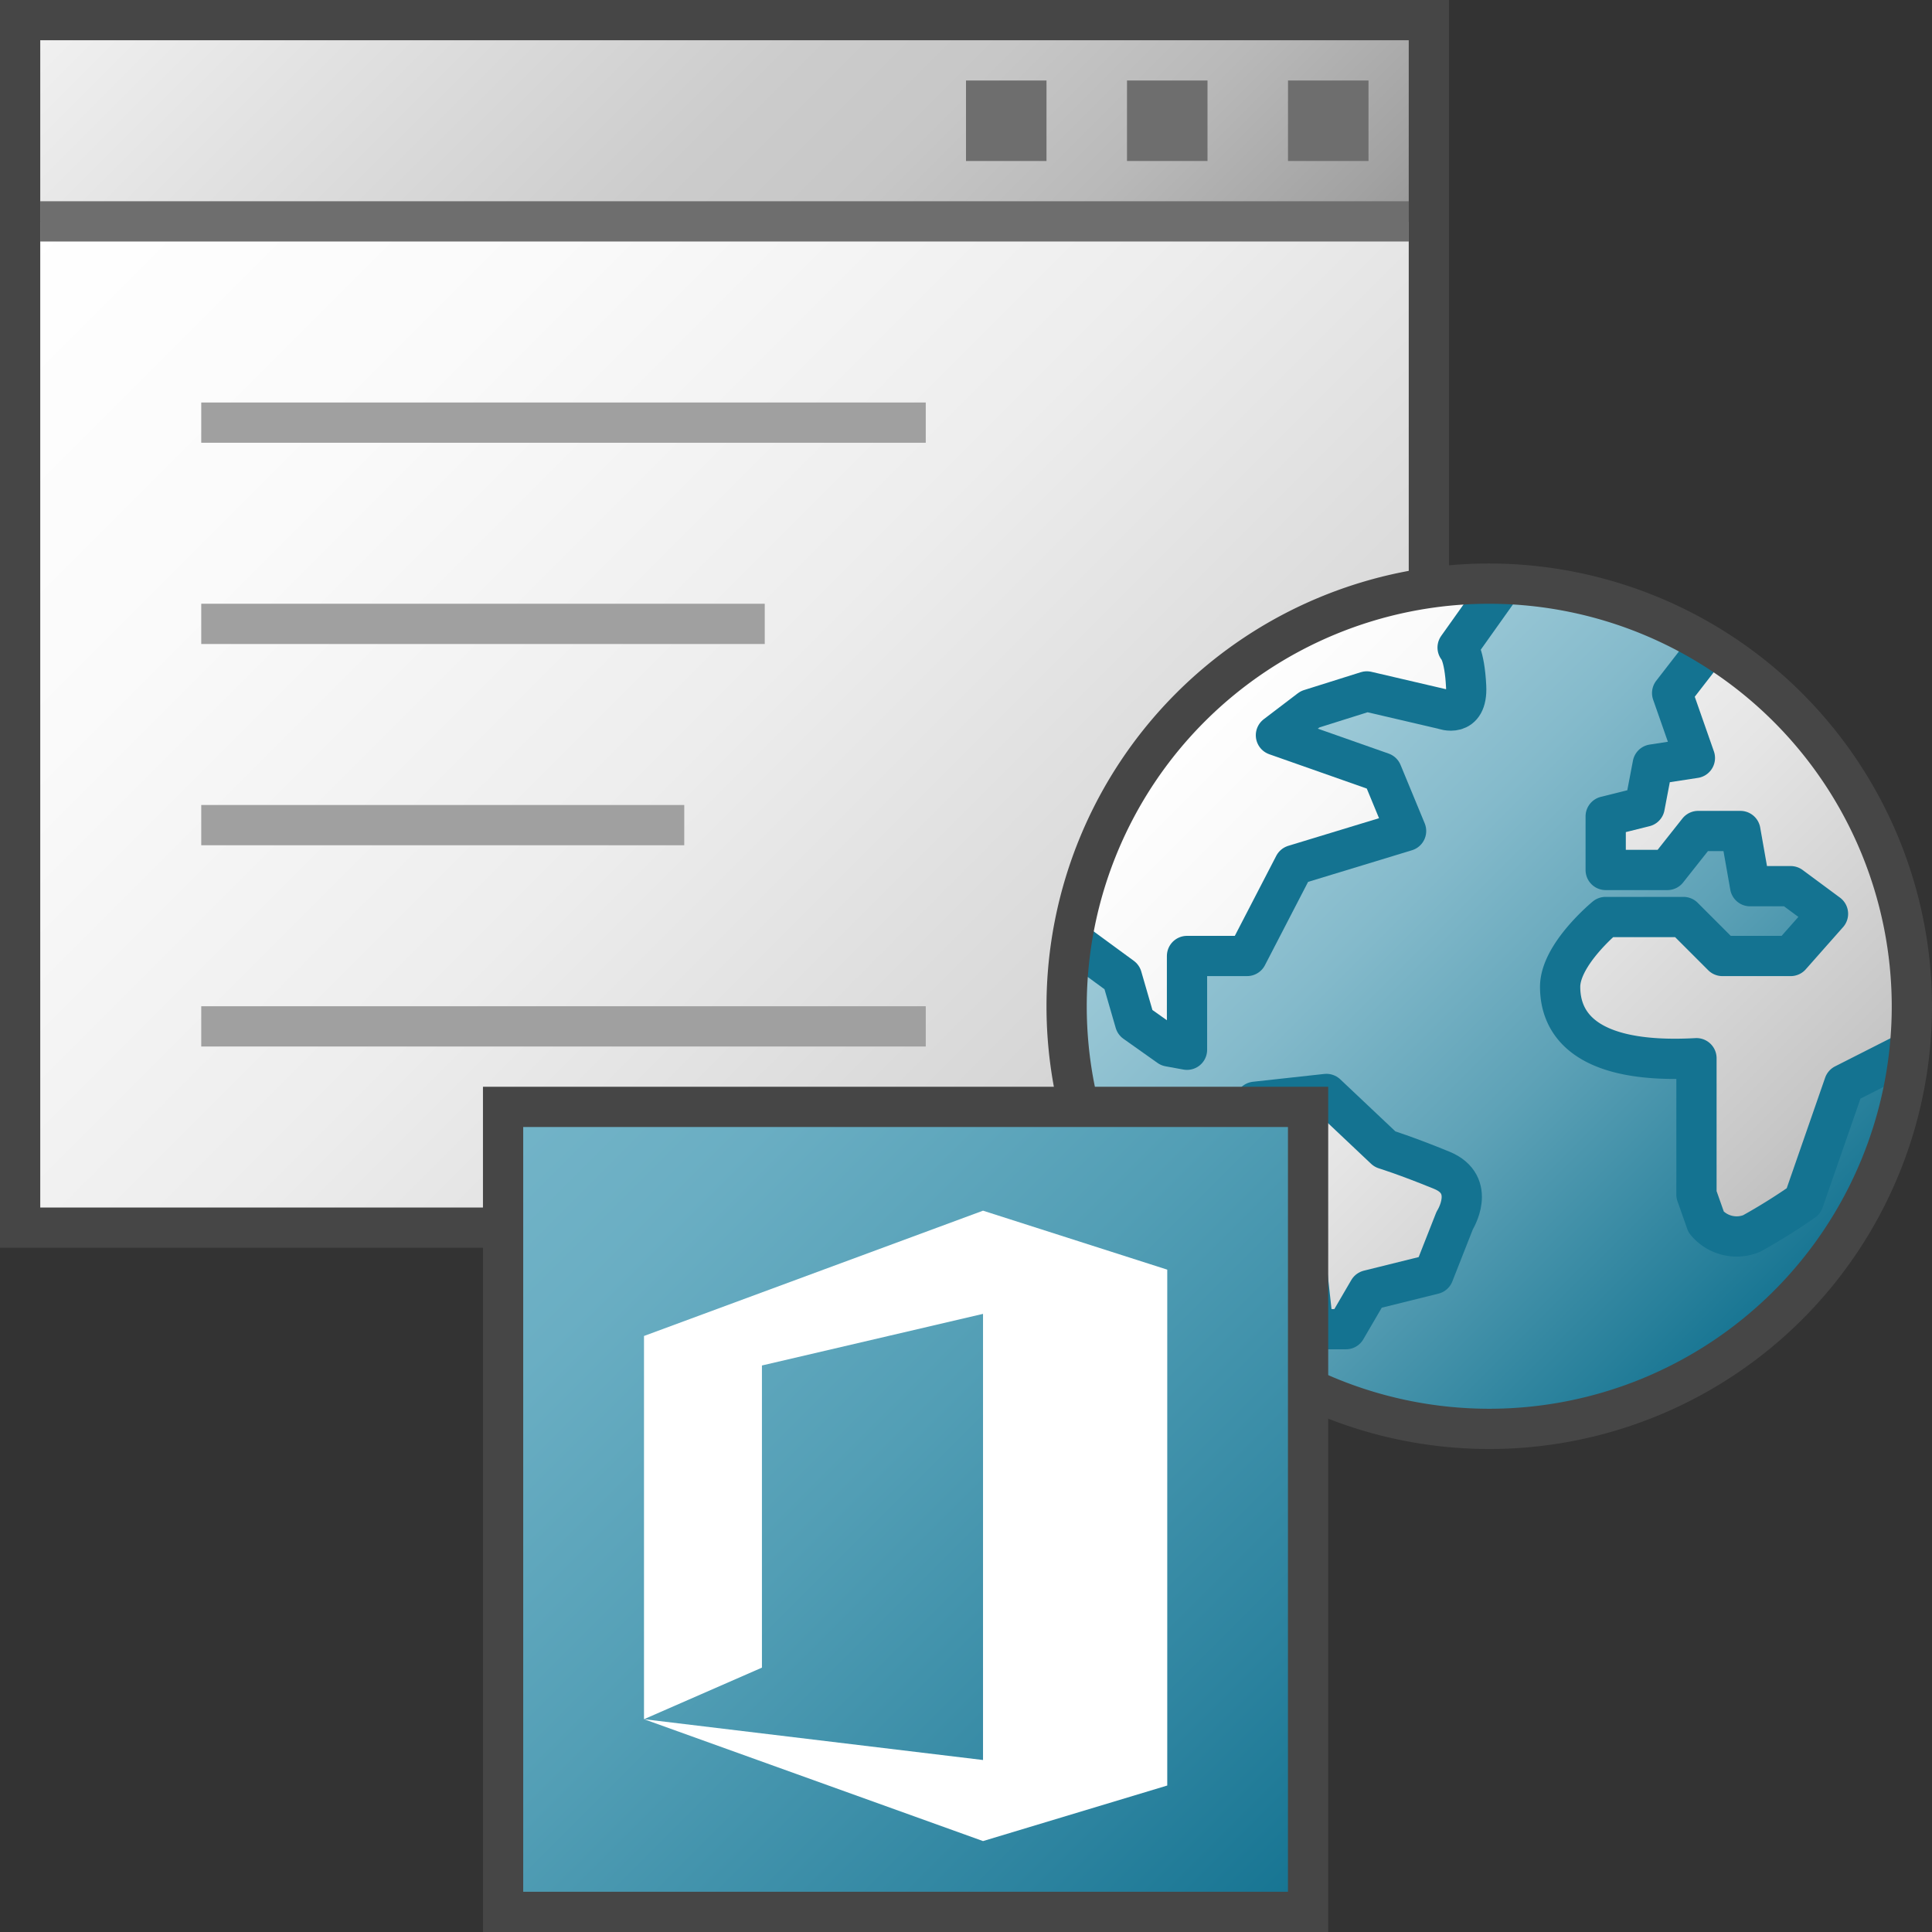 <svg id="Layer_1" data-name="Layer 1" xmlns="http://www.w3.org/2000/svg" xmlns:xlink="http://www.w3.org/1999/xlink" viewBox="0 0 48 48">
    <rect x="0" y="0" width="48" height="48" fill="#333333" stroke="none"/>
    <linearGradient id="linear-gradient" x1="199" y1="1460" x2="169" y2="1430" gradientTransform="translate(-166 -1427)" gradientUnits="userSpaceOnUse">
      <stop offset="0" stop-color="#fff"/>
      <stop offset="0.232" stop-color="#fafafa"/>
      <stop offset="0.496" stop-color="#ededed"/>
      <stop offset="0.775" stop-color="#d6d6d6"/>
      <stop offset="1" stop-color="#bebebe"/>
    </linearGradient>
    <linearGradient id="front_-45" data-name="front -45" x1="194" y1="1470" x2="174" y2="1450" gradientTransform="translate(-166 -1457)" gradientUnits="userSpaceOnUse">
      <stop offset="0" stop-color="#f2f2f2"/>
      <stop offset="0.5" stop-color="#ccc"/>
      <stop offset="0.63" stop-color="#c7c7c7"/>
      <stop offset="0.779" stop-color="#b9b9b9"/>
      <stop offset="0.938" stop-color="#a2a2a2"/>
      <stop offset="0.99" stop-color="#999"/>
    </linearGradient>
    <linearGradient id="linear-gradient-2" x1="29.579" y1="17.579" x2="44.421" y2="32.421" gradientUnits="userSpaceOnUse">
      <stop offset="0" stop-color="#a5cfdc"/>
      <stop offset="0.128" stop-color="#9cc9d7"/>
      <stop offset="0.335" stop-color="#84bacb"/>
      <stop offset="0.596" stop-color="#5ea2b7"/>
      <stop offset="0.896" stop-color="#28809b"/>
      <stop offset="1" stop-color="#147391"/>
    </linearGradient>
    <linearGradient id="paper_gradient" data-name="paper gradient" x1="30.192" y1="16.975" x2="43.933" y2="30.716" gradientUnits="userSpaceOnUse">
      <stop offset="0" stop-color="#fff"/>
      <stop offset="0.221" stop-color="#f8f8f8"/>
      <stop offset="0.541" stop-color="#e5e5e5"/>
      <stop offset="0.92" stop-color="#c6c6c6"/>
      <stop offset="1" stop-color="#bebebe"/>
    </linearGradient>
    <linearGradient id="linear-gradient-3" x1="189.501" y1="1435.5" x2="169.501" y2="1415.5" gradientTransform="translate(-157.002 -1388)" gradientUnits="userSpaceOnUse">
      <stop offset="0" stop-color="#73b4c8"/>
      <stop offset="0.175" stop-color="#6aaec3"/>
      <stop offset="0.457" stop-color="#529eb5"/>
      <stop offset="0.809" stop-color="#2c839f"/>
      <stop offset="1" stop-color="#147391"/>
    </linearGradient>
  <rect x="0.5" y="5.5" width="35" height="25" transform="translate(36 36) rotate(180)" fill="url(#linear-gradient)"/>
  <rect x="0.5" y="0.5" width="35" height="5" transform="translate(36 6) rotate(180)" fill="url(#front_-45)"/>
  <line x1="5" y1="10.5" x2="23" y2="10.5" fill="none" stroke="#a0a0a0" stroke-miterlimit="10"/>
  <line x1="5" y1="15.5" x2="19" y2="15.5" fill="none" stroke="#a0a0a0" stroke-miterlimit="10"/>
  <line x1="5" y1="20.5" x2="17" y2="20.5" fill="none" stroke="#a0a0a0" stroke-miterlimit="10"/>
  <line x1="1" y1="5.5" x2="35" y2="5.5" fill="none" stroke="#6e6e6e" stroke-miterlimit="10"/>
  <line x1="5" y1="25.5" x2="23" y2="25.5" fill="none" stroke="#a0a0a0" stroke-miterlimit="10"/>
  <rect x="0.5" y="0.5" width="35" height="30" transform="translate(36 31) rotate(180)" fill="none" stroke="#464646" stroke-miterlimit="10"/>
  <rect x="32" y="2" width="2" height="2" fill="#6e6e6e"/>
  <rect x="28" y="2" width="2" height="2" fill="#6e6e6e"/>
  <rect x="24" y="2" width="2" height="2" fill="#6e6e6e"/>
  <path d="M37,14.5A10.5,10.5,0,1,0,47.5,25,10.512,10.512,0,0,0,37,14.5Z" fill="url(#linear-gradient-2)"/>
  <path d="M32.955,27.179l1.452,1.371s.524.161,1.411.524.323,1.25.323,1.25l-.524,1.331-1.613.4-.565.968h-.806l-.2-1.815-1.169-.524-.887-1.9.806-1.411Zm9.5-11.134-.91,1.174.565,1.613-1.048.161-.2,1.048-.968.242v1.331h1.532l.766-.968h1.048l.242,1.371h1.008l.927.686-.927,1.048H42.793l-.968-.968H39.89s-1.129.927-1.129,1.734.484,1.935,3.387,1.774v3.387l.242.686a.982.982,0,0,0,1.129.282,14.561,14.561,0,0,0,1.29-.806l1.008-2.9,1.621-.822a10.45,10.45,0,0,0-4.985-10.069Zm-15.817,7.34.027,0,1.21.887L28.2,25.4l.847.6.444.081V23.751h1.492l1.169-2.258,2.782-.847-.6-1.452L31.7,18.267l.847-.645,1.411-.444,1.9.443s.608.239.568-.568-.212-.965-.212-.965l1.089-1.532-.015-.042c-.1,0-.195-.015-.294-.015A10.507,10.507,0,0,0,26.637,23.385Z" fill="url(#paper_gradient)"/>
  <path d="M32.955,27.179l1.452,1.371s.524.161,1.411.524.323,1.25.323,1.25l-.524,1.331-1.613.4-.565.968h-.806l-.2-1.815-1.169-.524-.887-1.9.806-1.411Z" fill="none" stroke="#147391" stroke-linejoin="round"/>
  <path d="M42.454,16.045l-.91,1.174.565,1.613-1.048.161-.2,1.048-.968.242v1.331h1.532l.766-.968h1.048l.242,1.371h1.008l.927.686-.927,1.048H42.793l-.968-.968H39.89s-1.129.927-1.129,1.734.484,1.935,3.387,1.774v3.387l.242.686a.982.982,0,0,0,1.129.282,14.561,14.561,0,0,0,1.29-.806l1.008-2.9,1.621-.822" fill="none" stroke="#147391" stroke-linejoin="round"/>
  <path d="M26.664,23.388l1.21.887L28.2,25.4l.847.6.444.081V23.751h1.492l1.169-2.258,2.782-.847-.6-1.452L31.7,18.267l.847-.645,1.411-.444,1.9.443s.608.239.568-.568-.212-.965-.212-.965l1.089-1.532" fill="none" stroke="#147391" stroke-linejoin="round"/>
  <path d="M37,14.5A10.5,10.5,0,1,0,47.5,25,10.512,10.512,0,0,0,37,14.5Z" fill="none" stroke="#464646" stroke-miterlimit="10"/>
  <rect x="12.499" y="27.5" width="20" height="20" transform="translate(44.998 75) rotate(180)" stroke="#464646" stroke-miterlimit="10" fill="url(#linear-gradient-3)"/>
  <polygon points="16 42.713 16 33.192 24.423 30.079 29 31.544 29 44.361 24.423 45.741 16 42.713 24.423 43.727 24.423 32.643 18.93 33.925 18.93 41.432 16 42.713 16 42.713" fill="#fff"/>
</svg>
